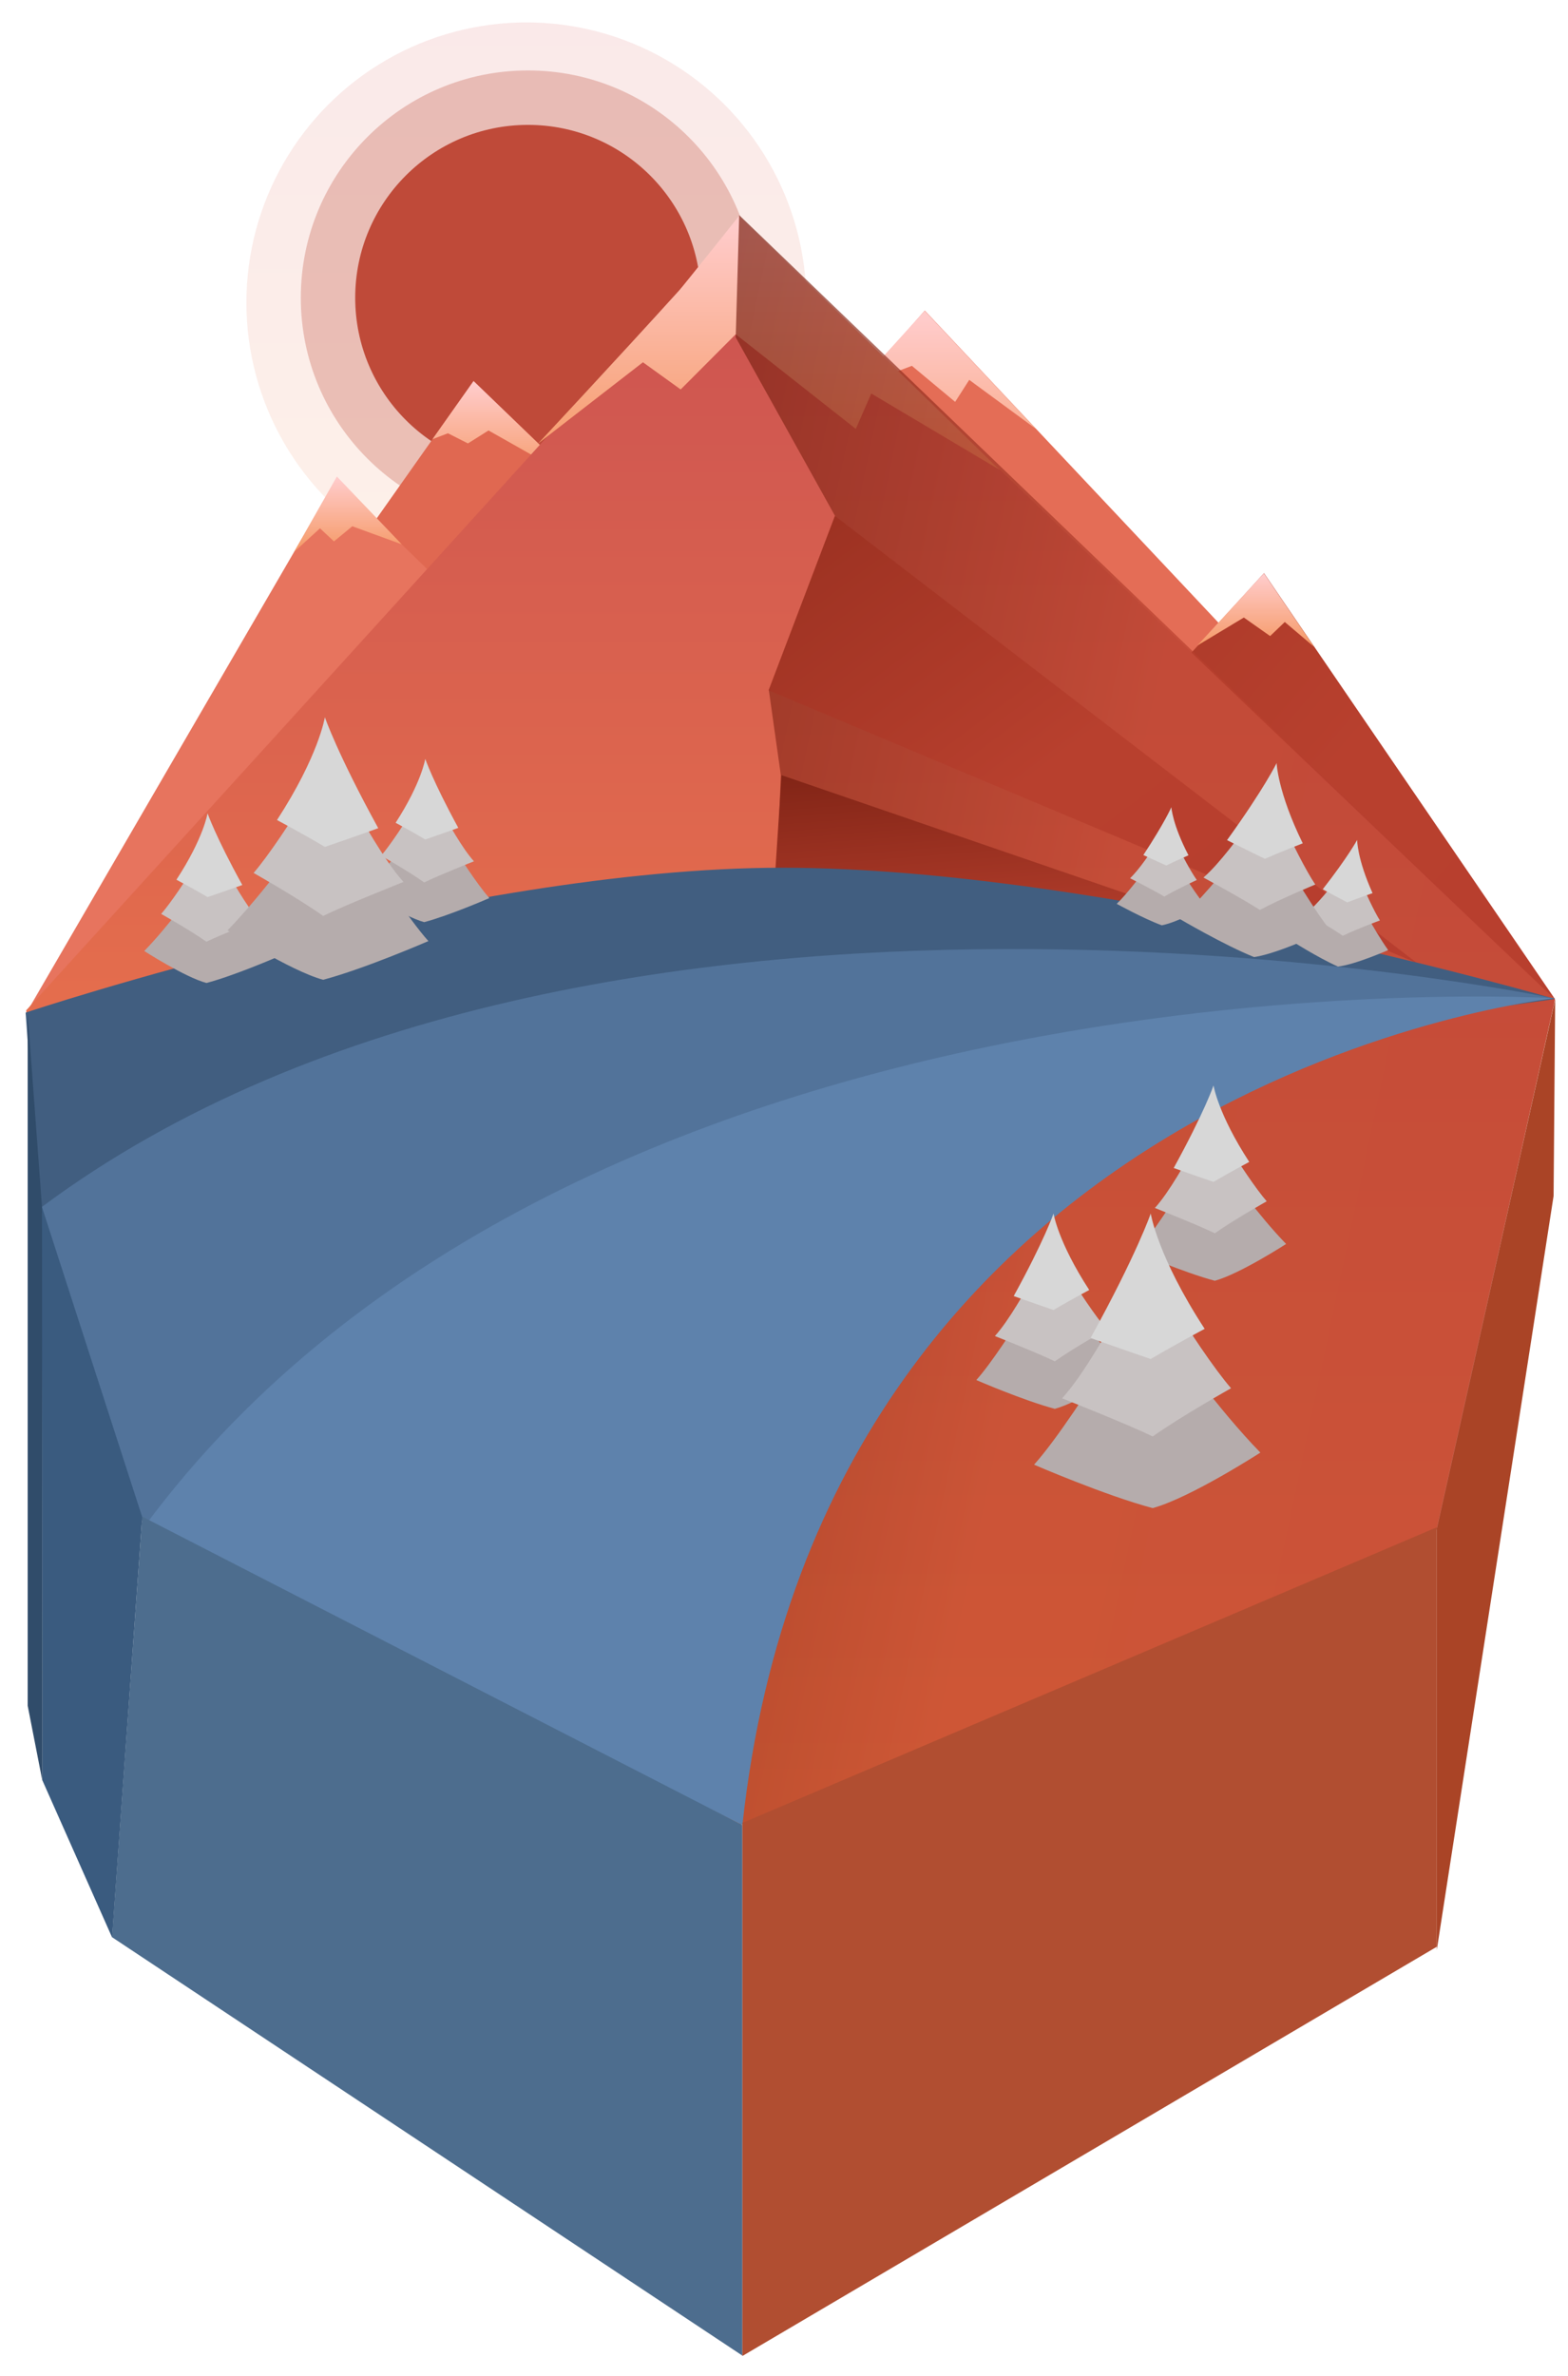 <?xml version="1.0" encoding="UTF-8" standalone="no"?>
<svg width="490px" height="742px" viewBox="0 0 490 742" version="1.1" xmlns="http://www.w3.org/2000/svg" xmlns:xlink="http://www.w3.org/1999/xlink">
    <!-- Generator: Sketch 3.6.1 (26313) - http://www.bohemiancoding.com/sketch -->
    <title>mountain-scene</title>
    <desc>Created with Sketch.</desc>
    <defs>
        <linearGradient x1="50%" y1="4.08%" x2="50%" y2="100%" id="linearGradient-1">
            <stop stop-color="#D96665" offset="0%"></stop>
            <stop stop-color="#F59965" offset="100%"></stop>
            <stop stop-color="#B43B3A" offset="100%"></stop>
        </linearGradient>
        <linearGradient x1="50%" y1="4.08%" x2="50%" y2="100%" id="linearGradient-2">
            <stop stop-color="#FFCBCA" offset="0%"></stop>
            <stop stop-color="#F59965" offset="100%"></stop>
            <stop stop-color="#B43B3A" offset="100%"></stop>
        </linearGradient>
        <linearGradient x1="129.819%" y1="138.129%" x2="-82.842%" y2="-56.475%" id="linearGradient-3">
            <stop stop-color="#B63C2F" offset="0%"></stop>
            <stop stop-color="#B8402E" offset="41.325%"></stop>
            <stop stop-color="#6F1B0E" offset="100%"></stop>
        </linearGradient>
        <path id="path-4" d="M250.921,74.143 L218.161,99.273 L280.964,30.06 L315.708,66.939 L294.888,51.641 L290.483,58.514 L276.964,47.258 L262.713,52.632 L250.921,74.143 Z"></path>
        <path id="path-5" d="M366.132,134.64 L386.964,112.042 L402.643,135.013 L393.492,127.258 L388.916,131.652 L380.699,125.862 L366.132,134.64 Z"></path>
        <linearGradient x1="50%" y1="0%" x2="50%" y2="100%" id="linearGradient-6">
            <stop stop-color="#CB5251" offset="0%"></stop>
            <stop stop-color="#FF8A48" offset="100%"></stop>
        </linearGradient>
        <path id="path-7" d="M192.921,46.143 L160.167,71.517 C160.167,71.517 184.609,45.37 204.255,23.688 C205.578,22.228 222.921,0.466 222.921,0.466 L304.406,79.752 L264.276,55.905 L259.441,66.956 L221.908,37.401 L204.713,54.632 L192.921,46.143 Z"></path>
        <linearGradient x1="100%" y1="36.819%" x2="-6.61%" y2="-6.298%" id="linearGradient-8">
            <stop stop-color="#B63C2F" offset="0%"></stop>
            <stop stop-color="#B8402E" offset="41.325%"></stop>
            <stop stop-color="#7F2415" offset="86.884%"></stop>
            <stop stop-color="#6F1B0E" offset="100%"></stop>
        </linearGradient>
        <linearGradient x1="129.819%" y1="138.129%" x2="-82.842%" y2="-56.475%" id="linearGradient-9">
            <stop stop-color="#B63C2F" offset="0%"></stop>
            <stop stop-color="#B8402E" offset="41.325%"></stop>
            <stop stop-color="#AD3A29" offset="50.05%"></stop>
            <stop stop-color="#6F1B0E" offset="100%"></stop>
        </linearGradient>
        <linearGradient x1="79.08%" y1="262.921%" x2="4.936%" y2="-50.562%" id="linearGradient-10">
            <stop stop-color="#B63C2F" offset="0%"></stop>
            <stop stop-color="#B8402E" offset="41.325%"></stop>
            <stop stop-color="#6F1B0E" offset="100%"></stop>
        </linearGradient>
    </defs>
    <g id="Page-1" stroke="none" stroke-width="1" fill="none" fill-rule="evenodd">
        <g id="mountain-scene">
            <g id="mtn" transform="translate(-471, -483)">
                <path d="M715.5,1061.996 C956.957,1061.996 956.957,794.996 956.957,794.996 C956.957,794.996 816.292,754 715.5,754 C614.708,754 478.957,798.996 478.957,798.996 C478.957,798.996 474.043,1061.996 715.5,1061.996 Z" id="Oval-49"></path>
                <g id="sun" transform="translate(548, 490)">
                    <circle id="sun-copy-2" fill="url(#linearGradient-1)" opacity="0.142" cx="87.5" cy="87.5" r="87.5"></circle>
                    <circle id="sun-copy" fill="#BE4A3A" opacity="0.291" cx="88" cy="86" r="71"></circle>
                    <circle fill="#BF4A39" cx="88" cy="86" r="54"></circle>
                </g>
                <g transform="translate(479, 550)">
                    <path d="M76,263 L280.996,29.996 L457.996,217.996 L76,263 Z" id="Path-188-Copy-2" fill="#E46D56"></path>
                    <path d="M0.582,249.498 L140,52 L378,283 L0.582,249.498 Z" id="Path-188-Copy" fill="#E06851"></path>
                    <path d="M220.906,480.996 L0,249.727 L84.532,104.295 L96.909,83 L334.909,314 L220.906,480.996 Z" id="Path-188-Copy-3" fill="#E7745E"></path>
                    <path d="M127.138,70.17 L139.984,52 C139.984,52 140.163,52.172 140.252,52.258 C150.91,62.514 172.224,83.026 172.224,83.026 L144.662,67.44 L138.234,71.491 L131.982,68.321 L127.138,70.17 Z" id="Path-381" fill="url(#linearGradient-2)"></path>
                    <path d="M176,343 L387,112 L477.909,245 L266.996,435.996 L176,343 Z" id="Path-188-Copy-4" fill="url(#linearGradient-3)"></path>
                    <g id="Path-214-Copy">
                        <use fill="none" xlink:href="#path-4"></use>
                        <use fill="url(#linearGradient-2)" fill-rule="evenodd" xlink:href="#path-4"></use>
                    </g>
                    <g id="Path-214-Copy-3">
                        <use fill="none" xlink:href="#path-5"></use>
                        <use fill="url(#linearGradient-2)" fill-rule="evenodd" xlink:href="#path-5"></use>
                    </g>
                    <path d="M83.906,105.375 L97.272,81.818 L117.545,103 L102.091,97.363 L96.363,102.091 L92,98 L83.906,105.375 Z" id="Path-382" fill="url(#linearGradient-2)"></path>
                    <path d="M440.758,411.326 L223,503.065 L38.996,408.996 L4.996,310.996 L0.181,248.545 C0.181,248.545 136.055,99.299 203.718,24.431 C210.328,17.118 223,2 223,2 L477.909,245.181 L440.758,411.326 Z" id="Path-188" fill="url(#linearGradient-6)"></path>
                    <g id="Path-214">
                        <use fill="none" xlink:href="#path-7"></use>
                        <use fill="url(#linearGradient-2)" fill-rule="evenodd" xlink:href="#path-7"></use>
                    </g>
                    <path d="M441.154,410.534 L223,502.996 L236,175 L232.267,148.568 L258.996,105 L221.913,38.356 L223,0.189 L477.909,245.181 L441.154,410.534 Z" id="Path-188-Copy-5" fill="url(#linearGradient-8)" opacity="0.679"></path>
                    <path d="M252.904,94.118 L434.846,233.799 L232.183,148.592 L252.904,94.118 Z" id="Path-381" fill="url(#linearGradient-9)"></path>
                    <path d="M236.241,175.103 L358.749,217.162 L234.333,204.287 L236.241,175.103 Z" id="Path-382" fill="url(#linearGradient-10)"></path>
                </g>
                <path d="M483.479,861.998 L956.957,794.996 C956.957,794.996 816.292,754 715.5,754 C614.708,754 479.011,799.257 479.011,799.257 L483.479,861.998 Z" id="Oval-49-Copy" fill="#415E80"></path>
                <path d="M496.838,914.209 C680.006,769.121 962.229,844.257 962.229,844.257 C962.229,844.257 681.14,720.29 486.285,809.736 L496.838,914.209 Z" id="Oval-49-Copy-2" fill="#52739A" transform="translate(724.257, 845.759) rotate(-12) translate(-724.257, -845.759) "></path>
                <path d="M654.925,1022.33 C770.022,816.436 989.508,883.824 989.508,883.824 C989.508,883.824 716.231,747.353 519.146,863.59 L654.925,1022.33 Z" id="Oval-49-Copy-3" fill="#5E82AC" transform="translate(754.327, 919.514) rotate(-23) translate(-754.327, -919.514) "></path>
                <path d="M703,1052.996 L703,1218.694 L505.996,1088 L515.45,956.655 L703,1052.996 Z" id="Path-376" fill="#4D6D8E"></path>
                <path d="M919.996,959.996 L919.996,1090.996 L703,1218.806 L703,1052.328 L919.996,959.996 Z" id="Path-376-Copy-3" fill="#B14E31"></path>
                <path d="M956.995,795.082 L956.498,856.498 L944.744,932.337 C936.495,985.557 919.998,1091.998 919.998,1091.998 L919.998,960.498 L956.995,795.082 Z" id="Path-376-Copy-4" fill="#AA4426"></path>
                <path d="M515.447,956.827 L506.032,1088.082 L484.217,1038.968 L484.102,859.929 L515.447,956.827 Z" id="Path-376-Copy" fill="#3A5B7F"></path>
                <path d="M484,858.25 L484.128,859.981 L484.131,865.377 L484.236,1039.149 L479.649,1015.711 L479.649,978.757 L479.649,799.536 L484,858.25 Z" id="Path-376-Copy-2" fill="#304C6A"></path>
            </g>
            <g id="trees" transform="translate(45, 170)">
                <g id="trees_white" transform="translate(0, 54)">
                    <g id="tree" transform="translate(69, 13)">
                        <path d="M25.767,24.415 C23.906,21.321 19.415,22.322 19.415,22.322 L14.832,23.175 C14.832,23.175 7.341,33.871 0.073,41.389 C0.073,41.389 12.079,49.217 18.56,51 C26.685,48.83 38.92,43.482 38.92,43.482 C35.08,39.188 28.803,29.46 25.767,24.415 Z" id="tree_middle" fill="#B5ACAC"></path>
                        <path d="M23.27,15.203 C21.409,12.109 19.415,9.921 19.415,9.921 C19.415,9.921 17.252,12.02 15.644,14.776 C12.692,19.838 7.852,27.076 5.106,30.248 C5.106,30.248 13.664,35.103 18.56,38.599 C22.734,36.527 34.103,31.996 34.103,31.996 C30.262,27.702 26.305,20.248 23.27,15.203 Z" id="tree_middle-copy-2" fill="#C8C2C2"></path>
                        <path d="M18.893,-1.59872116e-14 C18.893,-1.59872116e-14 17.738,7.441 9.635,19.967 C9.635,19.967 14.756,22.71 18.893,25.186 C22.556,23.95 29.221,21.555 29.221,21.555 C21.256,6.976 18.893,-1.59872116e-14 18.893,-1.59872116e-14 Z" id="tree_middle-copy" fill="#D7D7D7"></path>
                    </g>
                    <g id="tree-copy-2" transform="translate(0, 30)">
                        <path d="M27.089,25.372 C25.132,22.158 20.411,23.198 20.411,23.198 L15.593,24.084 C15.593,24.084 7.718,35.199 0.077,43.012 C0.077,43.012 12.699,51.147 19.512,53 C28.053,50.745 40.916,45.187 40.916,45.187 C36.879,40.725 30.28,30.616 27.089,25.372 Z" id="tree_middle" fill="#B5ACAC"></path>
                        <path d="M24.463,15.799 C22.506,12.584 20.411,10.31 20.411,10.31 C20.411,10.31 18.137,12.491 16.447,15.356 C13.343,20.616 8.255,28.138 5.368,31.434 C5.368,31.434 14.365,36.48 19.512,40.112 C23.9,37.96 35.851,33.251 35.851,33.251 C31.814,28.788 27.654,21.042 24.463,15.799 Z" id="tree_middle-copy-2" fill="#C8C2C2"></path>
                        <path d="M19.862,-1.59872116e-14 C19.862,-1.59872116e-14 18.648,7.733 10.129,20.75 C10.129,20.75 15.512,23.6 19.862,26.174 C23.712,24.889 30.72,22.4 30.72,22.4 C22.346,7.249 19.862,-1.59872116e-14 19.862,-1.59872116e-14 Z" id="tree_middle-copy" fill="#D7D7D7"></path>
                    </g>
                    <g id="tree-copy" transform="translate(26, 0)">
                        <path d="M41.624,39.255 C38.618,34.281 31.363,35.891 31.363,35.891 L23.959,37.261 C23.959,37.261 11.859,54.459 0.118,66.547 C0.118,66.547 19.512,79.134 29.982,82 C43.106,78.511 62.871,69.912 62.871,69.912 C56.667,63.008 46.528,47.368 41.624,39.255 Z" id="tree_middle" fill="#B5ACAC"></path>
                        <path d="M37.59,24.444 C34.583,19.47 31.363,15.951 31.363,15.951 C31.363,15.951 27.869,19.326 25.272,23.758 C20.502,31.896 12.684,43.534 8.248,48.634 C8.248,48.634 22.073,56.44 29.982,62.061 C36.724,58.73 55.089,51.444 55.089,51.444 C48.885,44.54 42.493,32.556 37.59,24.444 Z" id="tree_middle-copy-2" fill="#C8C2C2"></path>
                        <path d="M30.519,-2.48689958e-14 C30.519,-2.48689958e-14 28.654,11.964 15.565,32.104 C15.565,32.104 23.836,36.514 30.519,40.496 C36.436,38.508 47.204,34.657 47.204,34.657 C34.336,11.216 30.519,-2.48689958e-14 30.519,-2.48689958e-14 Z" id="tree_middle-copy" fill="#D7D7D7"></path>
                    </g>
                </g>
                <g id="trees_white-copy" transform="translate(348.5, 100) scale(-1, 1) translate(-348.5, -100) translate(303, 65)">
                    <g id="tree" transform="translate(75, 35.5) rotate(-5) translate(-75, -35.5) translate(61, 17)">
                        <path d="M18.5,17.713 C17.163,15.468 13.939,16.195 13.939,16.195 L10.649,16.813 C10.649,16.813 5.271,24.573 0.053,30.027 C0.053,30.027 8.672,35.707 13.325,37 C19.158,35.426 27.943,31.546 27.943,31.546 C25.185,28.43 20.679,21.373 18.5,17.713 Z" id="tree_middle" fill="#B5ACAC"></path>
                        <path d="M16.706,11.03 C15.37,8.785 13.939,7.198 13.939,7.198 C13.939,7.198 12.386,8.72 11.232,10.72 C9.112,14.392 5.638,19.643 3.666,21.945 C3.666,21.945 9.81,25.467 13.325,28.003 C16.322,26.5 24.484,23.213 24.484,23.213 C21.727,20.097 18.886,14.69 16.706,11.03 Z" id="tree_middle-copy-2" fill="#C8C2C2"></path>
                        <path d="M13.564,-1.47437618e-13 C13.564,-1.47437618e-13 12.735,5.398 6.918,14.486 C6.918,14.486 10.594,16.476 13.564,18.272 C16.194,17.375 20.979,15.638 20.979,15.638 C15.26,5.061 13.564,-1.47437618e-13 13.564,-1.47437618e-13 Z" id="tree_middle-copy" fill="#D7D7D7"></path>
                    </g>
                    <g id="tree-copy-2" transform="translate(18.5, 47) rotate(-9) translate(-18.5, -47) translate(3, 27)">
                        <path d="M20.482,19.149 C19.002,16.723 15.433,17.508 15.433,17.508 L11.79,18.176 C11.79,18.176 5.835,26.565 0.058,32.462 C0.058,32.462 9.601,38.602 14.753,40 C21.211,38.298 30.937,34.103 30.937,34.103 C27.884,30.736 22.895,23.106 20.482,19.149 Z" id="tree_middle" fill="#B5ACAC"></path>
                        <path d="M18.496,11.924 C17.017,9.498 15.433,7.781 15.433,7.781 C15.433,7.781 13.713,9.427 12.435,11.589 C10.088,15.559 6.242,21.236 4.059,23.724 C4.059,23.724 10.861,27.532 14.753,30.274 C18.07,28.649 27.107,25.095 27.107,25.095 C24.054,21.727 20.909,15.881 18.496,11.924 Z" id="tree_middle-copy-2" fill="#C8C2C2"></path>
                        <path d="M15.018,-1.52766688e-13 C15.018,-1.52766688e-13 14.099,5.836 7.659,15.661 C7.659,15.661 11.729,17.812 15.018,19.754 C17.929,18.784 23.227,16.906 23.227,16.906 C16.895,5.471 15.018,-1.52766688e-13 15.018,-1.52766688e-13 Z" id="tree_middle-copy" fill="#D7D7D7"></path>
                    </g>
                    <g id="tree-copy" transform="translate(44.5, 33.5) rotate(-7) translate(-44.5, -33.5) translate(21, 3)">
                        <path d="M31.053,29.202 C28.81,25.502 23.398,26.699 23.398,26.699 L17.874,27.719 C17.874,27.719 8.847,40.512 0.088,49.505 C0.088,49.505 14.557,58.868 22.368,61 C32.159,58.404 46.904,52.008 46.904,52.008 C42.275,46.872 34.711,35.237 31.053,29.202 Z" id="tree_middle" fill="#B5ACAC"></path>
                        <path d="M28.043,18.184 C25.8,14.484 23.398,11.866 23.398,11.866 C23.398,11.866 20.791,14.377 18.853,17.673 C15.295,23.728 9.463,32.385 6.153,36.179 C6.153,36.179 16.467,41.986 22.368,46.167 C27.397,43.689 41.098,38.269 41.098,38.269 C36.47,33.134 31.701,24.219 28.043,18.184 Z" id="tree_middle-copy-2" fill="#C8C2C2"></path>
                        <path d="M22.768,-2.84217094e-14 C22.768,-2.84217094e-14 21.376,8.9 11.612,23.882 C11.612,23.882 17.782,27.163 22.768,30.125 C27.182,28.646 35.215,25.781 35.215,25.781 C25.616,8.343 22.768,-2.84217094e-14 22.768,-2.84217094e-14 Z" id="tree_middle-copy" fill="#D7D7D7"></path>
                    </g>
                </g>
                <g id="trees_white-copy-2" transform="translate(308.5, 235) scale(-1, 1) translate(-308.5, -235) translate(260, 169)">
                    <g id="tree" transform="translate(50, 40)">
                        <path d="M31.053,29.202 C28.81,25.502 23.398,26.699 23.398,26.699 L17.874,27.719 C17.874,27.719 8.847,40.512 0.088,49.505 C0.088,49.505 14.557,58.868 22.368,61 C32.159,58.404 46.904,52.008 46.904,52.008 C42.275,46.872 34.711,35.237 31.053,29.202 Z" id="tree_middle" fill="#B5ACAC"></path>
                        <path d="M28.043,18.184 C25.8,14.484 23.398,11.866 23.398,11.866 C23.398,11.866 20.791,14.377 18.853,17.673 C15.295,23.728 9.463,32.385 6.153,36.179 C6.153,36.179 16.467,41.986 22.368,46.167 C27.397,43.689 41.098,38.269 41.098,38.269 C36.47,33.134 31.701,24.219 28.043,18.184 Z" id="tree_middle-copy-2" fill="#C8C2C2"></path>
                        <path d="M22.768,1.95399252e-14 C22.768,1.95399252e-14 21.376,8.9 11.612,23.882 C11.612,23.882 17.782,27.163 22.768,30.125 C27.182,28.646 35.215,25.781 35.215,25.781 C25.616,8.343 22.768,1.95399252e-14 22.768,1.95399252e-14 Z" id="tree_middle-copy" fill="#D7D7D7"></path>
                    </g>
                    <g id="tree-copy-2">
                        <path d="M31.053,29.202 C28.81,25.502 23.398,26.699 23.398,26.699 L17.874,27.719 C17.874,27.719 8.847,40.512 0.088,49.505 C0.088,49.505 14.557,58.868 22.368,61 C32.159,58.404 46.904,52.008 46.904,52.008 C42.275,46.872 34.711,35.237 31.053,29.202 Z" id="tree_middle" fill="#B5ACAC"></path>
                        <path d="M28.043,18.184 C25.8,14.484 23.398,11.866 23.398,11.866 C23.398,11.866 20.791,14.377 18.853,17.673 C15.295,23.728 9.463,32.385 6.153,36.179 C6.153,36.179 16.467,41.986 22.368,46.167 C27.397,43.689 41.098,38.269 41.098,38.269 C36.47,33.134 31.701,24.219 28.043,18.184 Z" id="tree_middle-copy-2" fill="#C8C2C2"></path>
                        <path d="M22.768,1.95399252e-14 C22.768,1.95399252e-14 21.376,8.9 11.612,23.882 C11.612,23.882 17.782,27.163 22.768,30.125 C27.182,28.646 35.215,25.781 35.215,25.781 C25.616,8.343 22.768,1.95399252e-14 22.768,1.95399252e-14 Z" id="tree_middle-copy" fill="#D7D7D7"></path>
                    </g>
                    <g id="tree-copy" transform="translate(8, 40)">
                        <path d="M46.91,44.043 C43.521,38.462 35.346,40.267 35.346,40.267 L27.002,41.805 C27.002,41.805 13.365,61.1 0.133,74.663 C0.133,74.663 21.99,88.784 33.789,92 C48.58,88.085 70.855,78.438 70.855,78.438 C63.863,70.692 52.436,53.144 46.91,44.043 Z" id="tree_middle" fill="#B5ACAC"></path>
                        <path d="M42.363,27.425 C38.975,21.844 35.346,17.897 35.346,17.897 C35.346,17.897 31.408,21.683 28.481,26.655 C23.106,35.786 14.295,48.843 9.295,54.565 C9.295,54.565 24.876,63.323 33.789,69.629 C41.387,65.892 62.084,57.718 62.084,57.718 C55.092,49.972 47.889,36.526 42.363,27.425 Z" id="tree_middle-copy-2" fill="#C8C2C2"></path>
                        <path d="M34.395,-2.84217094e-14 C34.395,-2.84217094e-14 32.292,13.422 17.541,36.019 C17.541,36.019 26.863,40.967 34.395,45.434 C41.063,43.204 53.198,38.883 53.198,38.883 C38.696,12.584 34.395,-2.84217094e-14 34.395,-2.84217094e-14 Z" id="tree_middle-copy" fill="#D7D7D7"></path>
                    </g>
                </g>
            </g>
        </g>
    </g>
</svg>